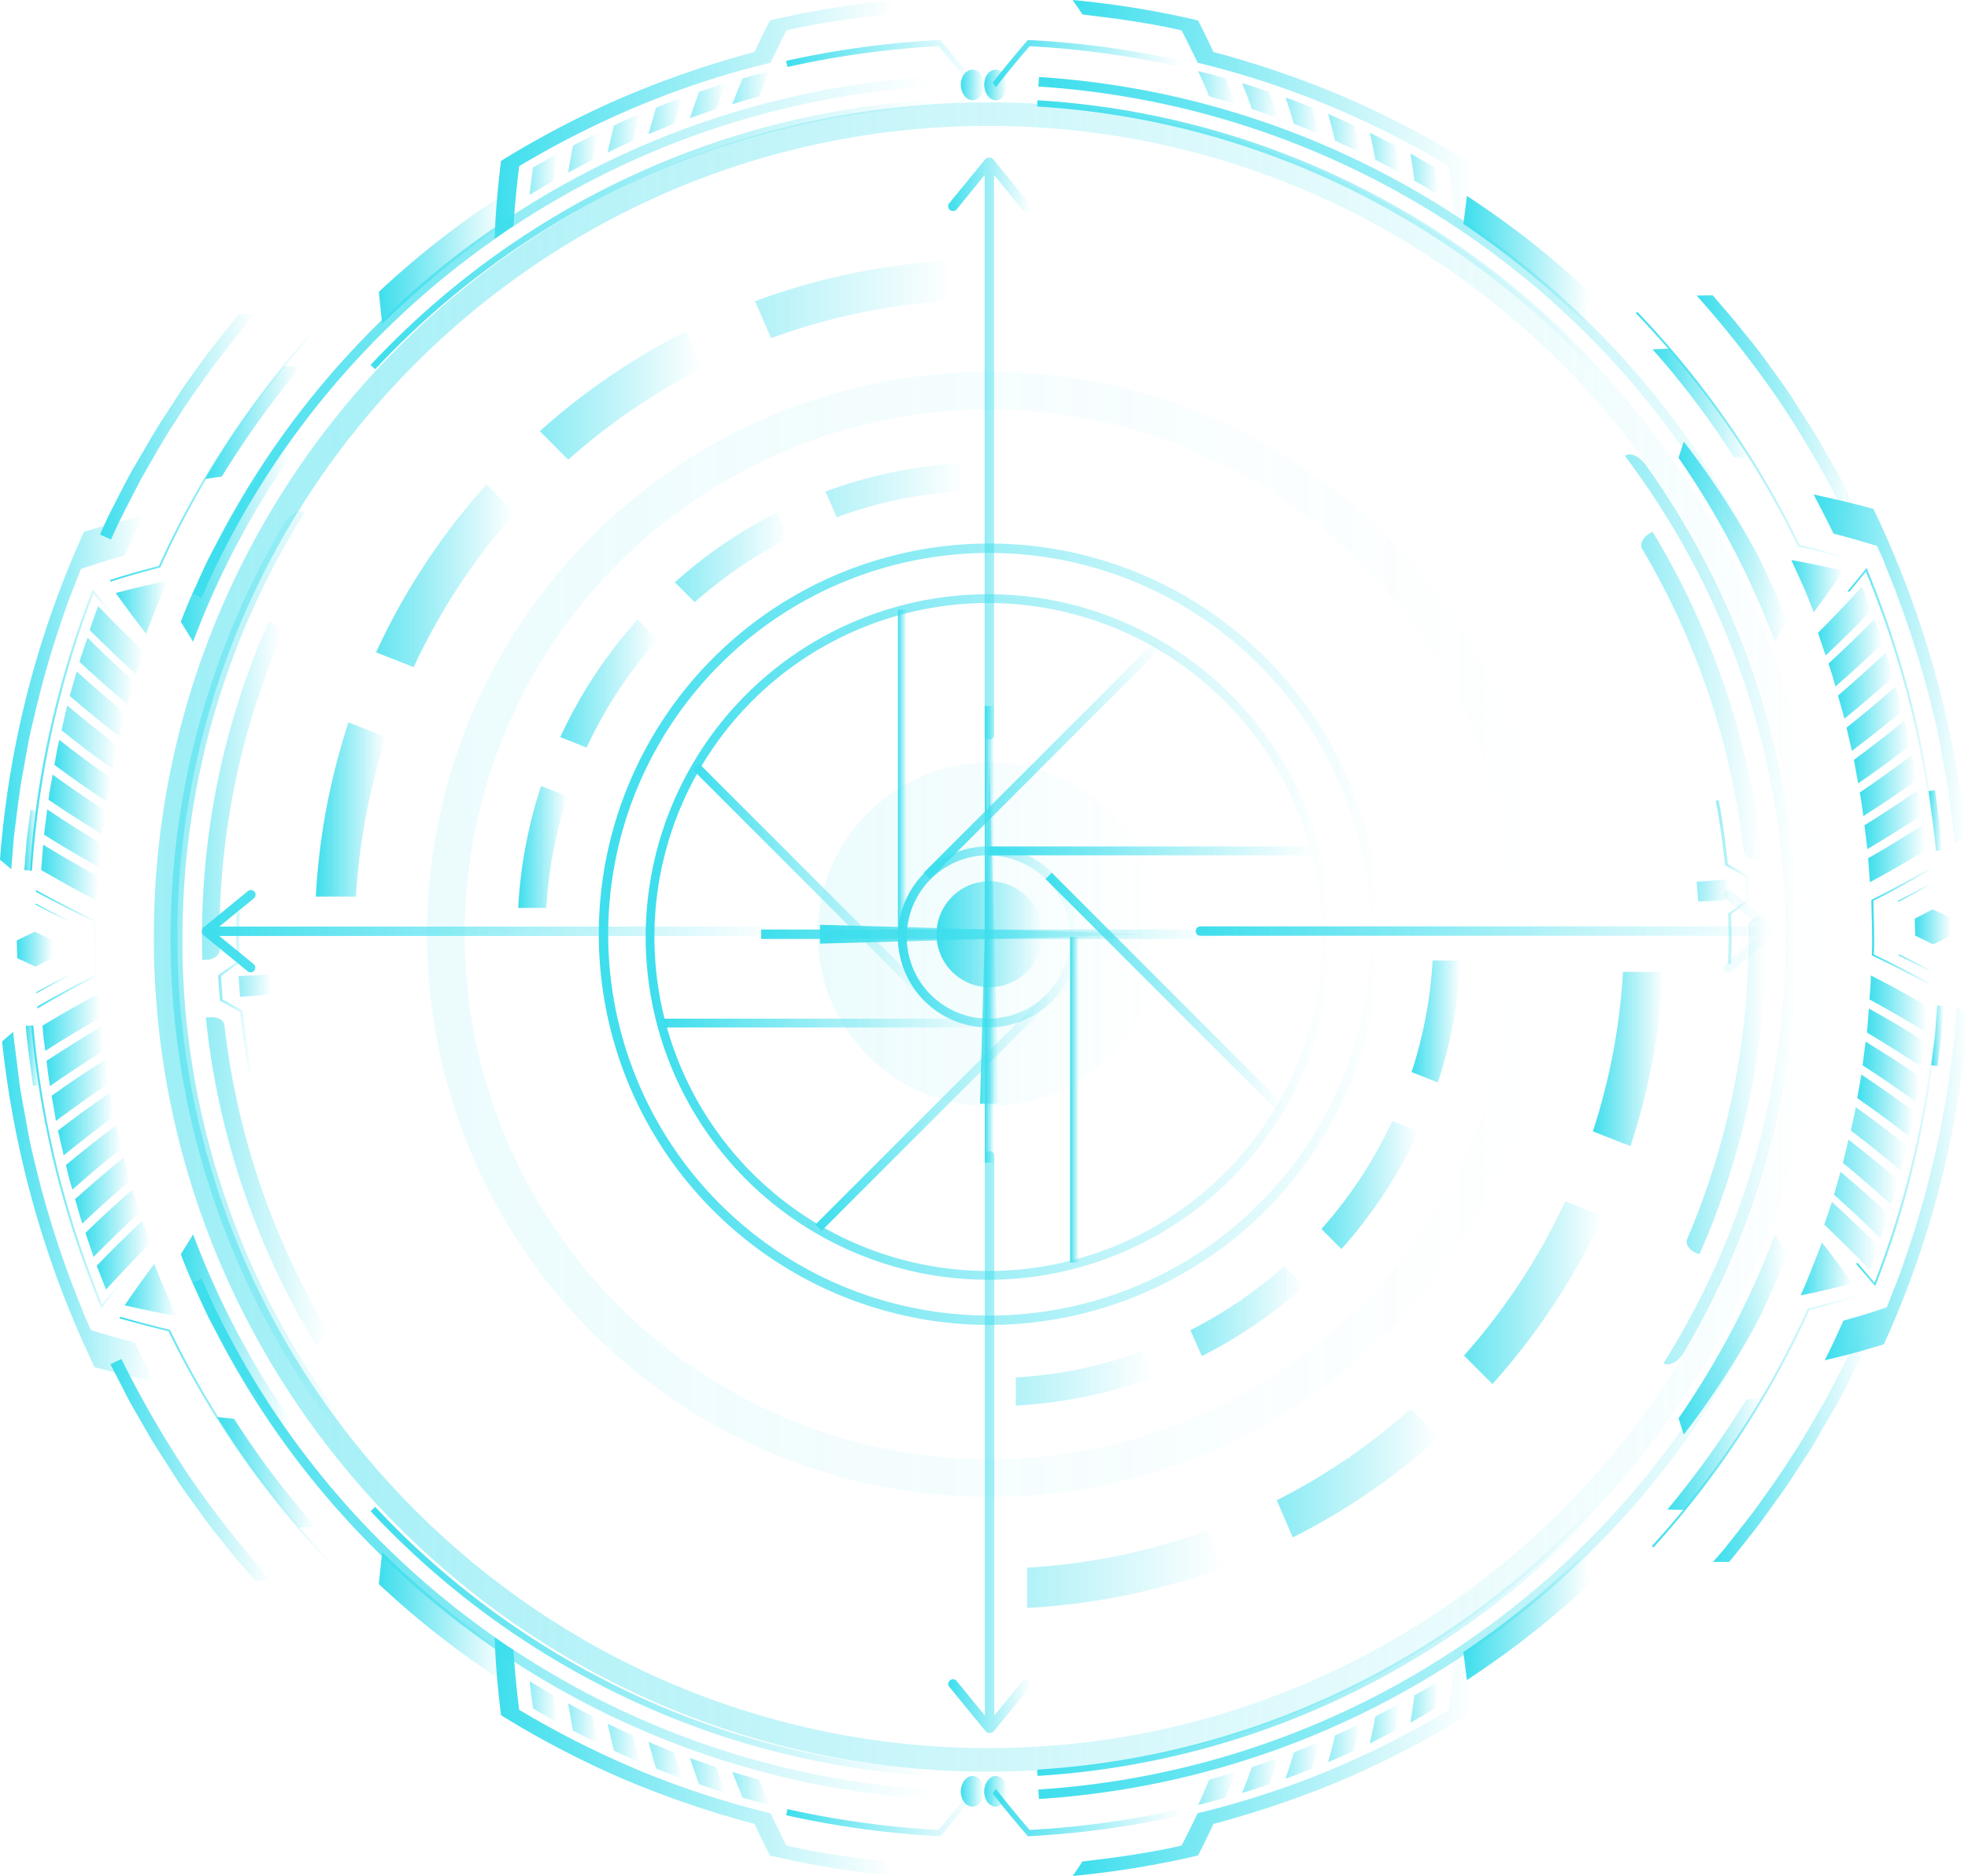 <svg xmlns="http://www.w3.org/2000/svg" xmlns:xlink="http://www.w3.org/1999/xlink" viewBox="0 0 492.3 469.29"><defs><style>.cls-1{mask:url(#mask);filter:url(#luminosity-noclip-8);}.cls-10,.cls-2,.cls-4,.cls-6,.cls-8{mix-blend-mode:multiply;}.cls-2{fill:url(#Безымянный_градиент_2);}.cls-11,.cls-3{mask:url(#mask-2);}.cls-4{fill:url(#linear-gradient);}.cls-12,.cls-5{mask:url(#mask-3);}.cls-6{fill:url(#linear-gradient-2);}.cls-7{mask:url(#mask-4);filter:url(#luminosity-noclip-9);}.cls-8{fill:url(#linear-gradient-3);}.cls-9{mask:url(#mask-5);filter:url(#luminosity-noclip-10);}.cls-10{fill:url(#linear-gradient-4);}.cls-11{filter:url(#luminosity-noclip-11);}.cls-12{filter:url(#luminosity-noclip-12);}.cls-13{opacity:0.5;}.cls-14{fill:url(#Blue_Sky);}.cls-15{mask:url(#mask-8);}.cls-16{fill:url(#Blue_Sky-2);}.cls-17{fill:url(#Blue_Sky-3);}.cls-18{fill:url(#Blue_Sky-4);}.cls-19{fill:url(#Blue_Sky-5);}.cls-20{fill:url(#Blue_Sky-6);}.cls-21{fill:url(#Blue_Sky-7);}.cls-22{fill:url(#Blue_Sky-8);}.cls-23{fill:url(#Blue_Sky-9);}.cls-24{fill:url(#Blue_Sky-10);}.cls-25{fill:url(#Blue_Sky-11);}.cls-26{fill:url(#Blue_Sky-12);}.cls-27{fill:url(#Blue_Sky-13);}.cls-28{fill:url(#Blue_Sky-14);}.cls-100,.cls-108,.cls-109,.cls-110,.cls-111,.cls-112,.cls-113,.cls-29,.cls-30,.cls-31,.cls-32,.cls-33,.cls-34,.cls-42,.cls-43,.cls-44,.cls-45,.cls-46,.cls-47,.cls-87,.cls-95,.cls-96,.cls-97,.cls-98,.cls-99{opacity:0.55;}.cls-29{fill:url(#Blue_Sky-15);}.cls-30{fill:url(#Blue_Sky-16);}.cls-31{fill:url(#Blue_Sky-17);}.cls-32{fill:url(#Blue_Sky-18);}.cls-33{fill:url(#Blue_Sky-19);}.cls-34{fill:url(#Blue_Sky-20);}.cls-35{fill:url(#Blue_Sky-21);}.cls-36{fill:url(#Blue_Sky-22);}.cls-37{fill:url(#Blue_Sky-23);}.cls-38{fill:url(#Blue_Sky-24);}.cls-39{fill:url(#Blue_Sky-25);}.cls-40{fill:url(#Blue_Sky-26);}.cls-41{fill:url(#Blue_Sky-27);}.cls-42{fill:url(#Blue_Sky-28);}.cls-43{fill:url(#Blue_Sky-29);}.cls-44{fill:url(#Blue_Sky-30);}.cls-45{fill:url(#Blue_Sky-31);}.cls-46{fill:url(#Blue_Sky-32);}.cls-47{fill:url(#Blue_Sky-33);}.cls-48{fill:url(#Blue_Sky-34);}.cls-49{fill:url(#Blue_Sky-35);}.cls-50{fill:url(#Blue_Sky-36);}.cls-51{fill:url(#Blue_Sky-37);}.cls-52{fill:url(#Blue_Sky-38);}.cls-53{fill:url(#Blue_Sky-39);}.cls-54{fill:url(#Blue_Sky-40);}.cls-55{fill:url(#Blue_Sky-41);}.cls-56{fill:url(#Blue_Sky-42);}.cls-57{fill:url(#Blue_Sky-43);}.cls-58{fill:url(#Blue_Sky-44);}.cls-59{fill:url(#Blue_Sky-45);}.cls-60{fill:url(#Blue_Sky-46);}.cls-127,.cls-128,.cls-129,.cls-130,.cls-61,.cls-62,.cls-63,.cls-64{opacity:0.68;}.cls-61{fill:url(#Blue_Sky-47);}.cls-62{fill:url(#Blue_Sky-48);}.cls-63{fill:url(#Blue_Sky-49);}.cls-64{fill:url(#Blue_Sky-50);}.cls-65{fill:url(#Blue_Sky-51);}.cls-66{fill:url(#Blue_Sky-52);}.cls-67{fill:url(#Blue_Sky-53);}.cls-68{fill:url(#Blue_Sky-54);}.cls-69{fill:url(#Blue_Sky-55);}.cls-70{fill:url(#Blue_Sky-56);}.cls-71{fill:url(#Blue_Sky-57);}.cls-72{fill:url(#Blue_Sky-58);}.cls-73{fill:url(#Blue_Sky-59);}.cls-74{fill:url(#Blue_Sky-60);}.cls-75{fill:url(#Blue_Sky-61);}.cls-76{fill:url(#Blue_Sky-62);}.cls-77{fill:url(#Blue_Sky-63);}.cls-78{fill:url(#Blue_Sky-64);}.cls-79{fill:url(#Blue_Sky-65);}.cls-80{fill:url(#Blue_Sky-66);}.cls-81{fill:url(#Blue_Sky-67);}.cls-82{fill:url(#Blue_Sky-68);}.cls-83{fill:url(#Blue_Sky-69);}.cls-84{fill:url(#Blue_Sky-70);}.cls-85{fill:url(#Blue_Sky-71);}.cls-86{fill:url(#Blue_Sky-72);}.cls-88{fill:url(#Blue_Sky-73);}.cls-89{fill:url(#Blue_Sky-74);}.cls-90{fill:url(#Blue_Sky-75);}.cls-91{fill:url(#Blue_Sky-76);}.cls-92{fill:url(#Blue_Sky-77);}.cls-93{fill:url(#Blue_Sky-78);}.cls-94{fill:url(#Blue_Sky-79);}.cls-95{fill:url(#Blue_Sky-80);}.cls-96{fill:url(#Blue_Sky-81);}.cls-97{fill:url(#Blue_Sky-82);}.cls-98{fill:url(#Blue_Sky-83);}.cls-99{fill:url(#Blue_Sky-84);}.cls-100{fill:url(#Blue_Sky-85);}.cls-101{fill:url(#Blue_Sky-86);}.cls-102{fill:url(#Blue_Sky-87);}.cls-103{fill:url(#Blue_Sky-88);}.cls-104{fill:url(#Blue_Sky-89);}.cls-105{fill:url(#Blue_Sky-90);}.cls-106{fill:url(#Blue_Sky-91);}.cls-107{fill:url(#Blue_Sky-92);}.cls-108{fill:url(#Blue_Sky-93);}.cls-109{fill:url(#Blue_Sky-94);}.cls-110{fill:url(#Blue_Sky-95);}.cls-111{fill:url(#Blue_Sky-96);}.cls-112{fill:url(#Blue_Sky-97);}.cls-113{fill:url(#Blue_Sky-98);}.cls-114{fill:url(#Blue_Sky-99);}.cls-115{fill:url(#Blue_Sky-100);}.cls-116{fill:url(#Blue_Sky-101);}.cls-117{fill:url(#Blue_Sky-102);}.cls-118{fill:url(#Blue_Sky-103);}.cls-119{fill:url(#Blue_Sky-104);}.cls-120{fill:url(#Blue_Sky-105);}.cls-121{fill:url(#Blue_Sky-106);}.cls-122{fill:url(#Blue_Sky-107);}.cls-123{fill:url(#Blue_Sky-108);}.cls-124{fill:url(#Blue_Sky-109);}.cls-125{fill:url(#Blue_Sky-110);}.cls-126{fill:url(#Blue_Sky-111);}.cls-127{fill:url(#Blue_Sky-112);}.cls-128{fill:url(#Blue_Sky-113);}.cls-129{fill:url(#Blue_Sky-114);}.cls-130{fill:url(#Blue_Sky-115);}.cls-131{fill:url(#Blue_Sky-116);}.cls-132{fill:url(#Blue_Sky-117);}.cls-133{fill:url(#Blue_Sky-118);}.cls-134{fill:url(#Blue_Sky-119);}.cls-135{fill:url(#Blue_Sky-120);}.cls-136{fill:url(#Blue_Sky-121);}.cls-137{fill:url(#Blue_Sky-122);}.cls-138{fill:url(#Blue_Sky-123);}.cls-139{fill:url(#Blue_Sky-124);}.cls-140{fill:url(#Blue_Sky-125);}.cls-141{fill:url(#Blue_Sky-126);}.cls-142{fill:url(#Blue_Sky-127);}.cls-143{fill:url(#Blue_Sky-128);}.cls-144{fill:url(#Blue_Sky-129);}.cls-145{fill:url(#Blue_Sky-130);}.cls-146{fill:url(#Blue_Sky-131);}.cls-147{fill:url(#Blue_Sky-132);}.cls-148{fill:url(#Blue_Sky-133);}.cls-149{fill:url(#Blue_Sky-134);}.cls-150{fill:url(#Blue_Sky-135);}.cls-151{fill:url(#Blue_Sky-136);}.cls-152{fill:url(#Blue_Sky-137);}.cls-153{fill:url(#Blue_Sky-138);}.cls-154{fill:url(#Blue_Sky-139);}.cls-155{fill:url(#Blue_Sky-140);}.cls-156{fill:url(#Blue_Sky-141);}.cls-157{fill:url(#Blue_Sky-142);}.cls-158{fill:url(#Blue_Sky-143);}.cls-159{fill:url(#Blue_Sky-144);}.cls-160{fill:url(#Blue_Sky-145);}.cls-161{fill:url(#Blue_Sky-146);}.cls-162{fill:url(#Blue_Sky-147);}.cls-163{fill:url(#Blue_Sky-148);}.cls-164{fill:url(#Blue_Sky-149);}.cls-165{fill:url(#Blue_Sky-150);}.cls-166{fill:url(#Blue_Sky-151);}.cls-167{fill:url(#Blue_Sky-153);}.cls-168,.cls-173,.cls-176,.cls-181{opacity:0.8;}.cls-168{fill:url(#Blue_Sky-155);}.cls-169,.cls-175,.cls-177,.cls-183{opacity:0.6;}.cls-169{fill:url(#Blue_Sky-156);}.cls-170{fill:url(#Blue_Sky-157);}.cls-171,.cls-174,.cls-179,.cls-182,.cls-190{opacity:0.4;}.cls-171{fill:url(#Blue_Sky-158);}.cls-172{fill:url(#Blue_Sky-159);}.cls-173{fill:url(#Blue_Sky-160);}.cls-174{fill:url(#Blue_Sky-161);}.cls-175{fill:url(#Blue_Sky-162);}.cls-176{fill:url(#Blue_Sky-163);}.cls-177{fill:url(#Blue_Sky-164);}.cls-178{fill:url(#Blue_Sky-165);}.cls-179{fill:url(#Blue_Sky-166);}.cls-180{fill:url(#Blue_Sky-167);}.cls-181{fill:url(#Blue_Sky-168);}.cls-182{fill:url(#Blue_Sky-169);}.cls-183{fill:url(#Blue_Sky-170);}.cls-184,.cls-185{opacity:0.1;}.cls-184{fill:url(#Blue_Sky-171);}.cls-185{fill:url(#Blue_Sky-172);}.cls-186{mask:url(#mask-9);}.cls-187{fill:url(#Blue_Sky-174);}.cls-188{mask:url(#mask-10);}.cls-189{fill:url(#Blue_Sky-175);}.cls-191{mask:url(#mask-11);}.cls-192{fill:url(#Blue_Sky-176);}.cls-193{mask:url(#mask-12);}.cls-194{fill:url(#Blue_Sky-177);}.cls-195{filter:url(#luminosity-noclip-5);}.cls-196{filter:url(#luminosity-noclip-4);}.cls-197{filter:url(#luminosity-noclip-3);}.cls-198{filter:url(#luminosity-noclip-2);}.cls-199{filter:url(#luminosity-noclip);}</style><filter id="luminosity-noclip" x="20.61" y="-8426.82" width="453.29" height="32766" filterUnits="userSpaceOnUse" color-interpolation-filters="sRGB"><feFlood flood-color="#fff" result="bg"/><feBlend in="SourceGraphic" in2="bg"/></filter><mask id="mask" x="20.61" y="-8426.82" width="453.29" height="32766" maskUnits="userSpaceOnUse"><g class="cls-199"/></mask><radialGradient id="Безымянный_градиент_2" cx="230.05" cy="332.42" r="256.85" gradientTransform="translate(44.26 -58.95) scale(0.88)" gradientUnits="userSpaceOnUse"><stop offset="0.59" stop-color="#fff"/><stop offset="0.81" stop-color="gray"/><stop offset="0.9" stop-color="#4d4d4d"/><stop offset="1"/></radialGradient><filter id="luminosity-noclip-2" x="268.59" y="-8426.82" width="95.38" height="32766" filterUnits="userSpaceOnUse" color-interpolation-filters="sRGB"><feFlood flood-color="#fff" result="bg"/><feBlend in="SourceGraphic" in2="bg"/></filter><mask id="mask-2" x="268.59" y="-8426.82" width="95.38" height="32766" maskUnits="userSpaceOnUse"><g class="cls-198"/></mask><linearGradient id="linear-gradient" x1="332.12" y1="149.09" x2="269.18" y2="212.03" gradientUnits="userSpaceOnUse"><stop offset="0" stop-color="#fff"/><stop offset="0.03" stop-color="#ededed"/><stop offset="0.14" stop-color="#b6b6b6"/><stop offset="0.26" stop-color="#868686"/><stop offset="0.37" stop-color="#5d5d5d"/><stop offset="0.49" stop-color="#3b3b3b"/><stop offset="0.61" stop-color="#212121"/><stop offset="0.73" stop-color="#0f0f0f"/><stop offset="0.86" stop-color="#040404"/><stop offset="1"/></linearGradient><filter id="luminosity-noclip-3" x="131.07" y="-8426.82" width="95.38" height="32766" filterUnits="userSpaceOnUse" color-interpolation-filters="sRGB"><feFlood flood-color="#fff" result="bg"/><feBlend in="SourceGraphic" in2="bg"/></filter><mask id="mask-3" x="131.07" y="-8426.82" width="95.38" height="32766" maskUnits="userSpaceOnUse"><g class="cls-197"/></mask><linearGradient id="linear-gradient-2" x1="-854.99" y1="-843.08" x2="-917.93" y2="-780.14" gradientTransform="translate(-692.07 -524.79) rotate(180)" xlink:href="#linear-gradient"/><filter id="luminosity-noclip-4" x="262.13" y="-8426.82" width="66.15" height="32766" filterUnits="userSpaceOnUse" color-interpolation-filters="sRGB"><feFlood flood-color="#fff" result="bg"/><feBlend in="SourceGraphic" in2="bg"/></filter><mask id="mask-4" x="262.13" y="-8426.82" width="66.15" height="32766" maskUnits="userSpaceOnUse"><g class="cls-196"/></mask><linearGradient id="linear-gradient-3" x1="306.19" y1="175.02" x2="262.54" y2="218.66" xlink:href="#linear-gradient"/><filter id="luminosity-noclip-5" x="166.76" y="-8426.82" width="66.15" height="32766" filterUnits="userSpaceOnUse" color-interpolation-filters="sRGB"><feFlood flood-color="#fff" result="bg"/><feBlend in="SourceGraphic" in2="bg"/></filter><mask id="mask-5" x="166.76" y="-8426.82" width="66.15" height="32766" maskUnits="userSpaceOnUse"><g class="cls-195"/></mask><linearGradient id="linear-gradient-4" x1="-880.92" y1="-817.15" x2="-924.57" y2="-773.5" gradientTransform="translate(-692.07 -524.79) rotate(180)" xlink:href="#linear-gradient"/><linearGradient id="Blue_Sky" x1="38.48" y1="234.38" x2="456.03" y2="234.38" gradientUnits="userSpaceOnUse"><stop offset="0" stop-color="#3ddeed"/><stop offset="1" stop-color="#3ddeed" stop-opacity="0"/></linearGradient><filter id="luminosity-noclip-8" x="20.61" y="7.74" width="453.29" height="453.29" filterUnits="userSpaceOnUse" color-interpolation-filters="sRGB"><feFlood flood-color="#fff" result="bg"/><feBlend in="SourceGraphic" in2="bg"/></filter><mask id="mask-8" x="20.61" y="7.74" width="453.29" height="453.29" maskUnits="userSpaceOnUse"><g class="cls-1"><path class="cls-2" d="M473.9,234.38A226.64,226.64,0,0,0,247.26,7.74v52A174.67,174.67,0,0,1,421.93,234.38ZM247.26,409.05A174.67,174.67,0,0,1,72.58,234.38h-52A226.64,226.64,0,0,0,247.26,461Z"/></g></mask><linearGradient id="Blue_Sky-2" x1="20.61" y1="234.38" x2="473.9" y2="234.38" xlink:href="#Blue_Sky"/><linearGradient id="Blue_Sky-3" x1="161.51" y1="234.38" x2="333" y2="234.38" xlink:href="#Blue_Sky"/><linearGradient id="Blue_Sky-4" x1="224.62" y1="234.38" x2="269.89" y2="234.38" xlink:href="#Blue_Sky"/><linearGradient id="Blue_Sky-5" x1="267.69" y1="275.08" x2="269.89" y2="275.08" xlink:href="#Blue_Sky"/><linearGradient id="Blue_Sky-6" x1="224.62" y1="193.44" x2="226.82" y2="193.44" xlink:href="#Blue_Sky"/><linearGradient id="Blue_Sky-7" x1="247.26" y1="212.84" x2="329.13" y2="212.84" xlink:href="#Blue_Sky"/><linearGradient id="Blue_Sky-8" x1="165.38" y1="255.91" x2="247.26" y2="255.91" xlink:href="#Blue_Sky"/><linearGradient id="Blue_Sky-9" x1="203.98" y1="278.32" x2="263.1" y2="278.32" gradientTransform="translate(265.2 -83.62) rotate(45)" xlink:href="#Blue_Sky"/><linearGradient id="Blue_Sky-10" x1="231.08" y1="190.14" x2="290.53" y2="190.14" gradientTransform="translate(210.84 -128.73) rotate(45)" xlink:href="#Blue_Sky"/><linearGradient id="Blue_Sky-11" x1="261.54" y1="248.03" x2="320.99" y2="248.03" gradientTransform="translate(260.69 -133.31) rotate(45)" xlink:href="#Blue_Sky"/><linearGradient id="Blue_Sky-12" x1="173.19" y1="220.59" x2="232.64" y2="220.59" gradientTransform="translate(215.42 -78.87) rotate(45)" xlink:href="#Blue_Sky"/><linearGradient id="Blue_Sky-13" x1="259.75" y1="384.92" x2="444.1" y2="384.92" xlink:href="#Blue_Sky"/><linearGradient id="Blue_Sky-14" x1="268.32" y1="439.42" x2="368.55" y2="439.42" xlink:href="#Blue_Sky"/><linearGradient id="Blue_Sky-15" x1="352.82" y1="425.72" x2="359.83" y2="425.72" xlink:href="#Blue_Sky"/><linearGradient id="Blue_Sky-16" x1="342.65" y1="431.11" x2="350.2" y2="431.11" xlink:href="#Blue_Sky"/><linearGradient id="Blue_Sky-17" x1="332.22" y1="435.98" x2="340.28" y2="435.98" xlink:href="#Blue_Sky"/><linearGradient id="Blue_Sky-18" x1="321.57" y1="440.32" x2="330.11" y2="440.32" xlink:href="#Blue_Sky"/><linearGradient id="Blue_Sky-19" x1="310.72" y1="444.11" x2="319.72" y2="444.11" xlink:href="#Blue_Sky"/><linearGradient id="Blue_Sky-20" x1="299.7" y1="447.36" x2="309.13" y2="447.36" xlink:href="#Blue_Sky"/><linearGradient id="Blue_Sky-21" x1="419.89" y1="333.79" x2="447.07" y2="333.79" xlink:href="#Blue_Sky"/><linearGradient id="Blue_Sky-22" x1="248.31" y1="453.4" x2="295.7" y2="453.4" xlink:href="#Blue_Sky"/><linearGradient id="Blue_Sky-23" x1="259.43" y1="410.57" x2="399.6" y2="410.57" xlink:href="#Blue_Sky"/><linearGradient id="Blue_Sky-24" x1="366.06" y1="404.26" x2="397.53" y2="404.26" xlink:href="#Blue_Sky"/><linearGradient id="Blue_Sky-25" x1="246.15" y1="448.04" x2="251.95" y2="448.04" xlink:href="#Blue_Sky"/><linearGradient id="Blue_Sky-26" x1="259.75" y1="84.37" x2="444.1" y2="84.37" xlink:href="#Blue_Sky"/><linearGradient id="Blue_Sky-27" x1="268.32" y1="29.86" x2="368.55" y2="29.86" xlink:href="#Blue_Sky"/><linearGradient id="Blue_Sky-28" x1="352.82" y1="43.57" x2="359.83" y2="43.57" xlink:href="#Blue_Sky"/><linearGradient id="Blue_Sky-29" x1="342.65" y1="38.17" x2="350.2" y2="38.17" xlink:href="#Blue_Sky"/><linearGradient id="Blue_Sky-30" x1="332.22" y1="33.31" x2="340.28" y2="33.31" xlink:href="#Blue_Sky"/><linearGradient id="Blue_Sky-31" x1="321.57" y1="28.97" x2="330.11" y2="28.97" xlink:href="#Blue_Sky"/><linearGradient id="Blue_Sky-32" x1="310.72" y1="25.17" x2="319.72" y2="25.17" xlink:href="#Blue_Sky"/><linearGradient id="Blue_Sky-33" x1="299.7" y1="21.93" x2="309.13" y2="21.93" xlink:href="#Blue_Sky"/><linearGradient id="Blue_Sky-34" x1="419.89" y1="135.5" x2="447.07" y2="135.5" xlink:href="#Blue_Sky"/><linearGradient id="Blue_Sky-35" x1="248.31" y1="15.89" x2="295.7" y2="15.89" xlink:href="#Blue_Sky"/><linearGradient id="Blue_Sky-36" x1="259.43" y1="58.72" x2="399.6" y2="58.72" xlink:href="#Blue_Sky"/><linearGradient id="Blue_Sky-37" x1="366.06" y1="65.02" x2="397.53" y2="65.02" xlink:href="#Blue_Sky"/><linearGradient id="Blue_Sky-38" x1="246.15" y1="21.25" x2="251.95" y2="21.25" xlink:href="#Blue_Sky"/><linearGradient id="Blue_Sky-39" x1="468.11" y1="231.87" x2="483.33" y2="231.87" xlink:href="#Blue_Sky"/><linearGradient id="Blue_Sky-40" x1="474.74" y1="223.19" x2="483.21" y2="223.19" xlink:href="#Blue_Sky"/><linearGradient id="Blue_Sky-41" x1="474.87" y1="241.01" x2="483.41" y2="241.01" xlink:href="#Blue_Sky"/><linearGradient id="Blue_Sky-42" x1="479.01" y1="231.87" x2="488.1" y2="231.87" xlink:href="#Blue_Sky"/><linearGradient id="Blue_Sky-43" x1="467.66" y1="251.03" x2="482.05" y2="251.03" xlink:href="#Blue_Sky"/><linearGradient id="Blue_Sky-44" x1="466.98" y1="259.55" x2="481.29" y2="259.55" xlink:href="#Blue_Sky"/><linearGradient id="Blue_Sky-45" x1="465.94" y1="268.04" x2="480.18" y2="268.04" xlink:href="#Blue_Sky"/><linearGradient id="Blue_Sky-46" x1="464.58" y1="276.5" x2="478.7" y2="276.5" xlink:href="#Blue_Sky"/><linearGradient id="Blue_Sky-47" x1="462.95" y1="284.89" x2="476.93" y2="284.89" xlink:href="#Blue_Sky"/><linearGradient id="Blue_Sky-48" x1="461.04" y1="293.2" x2="474.86" y2="293.2" xlink:href="#Blue_Sky"/><linearGradient id="Blue_Sky-49" x1="458.78" y1="301.44" x2="472.45" y2="301.44" xlink:href="#Blue_Sky"/><linearGradient id="Blue_Sky-50" x1="456.35" y1="309.17" x2="469.83" y2="309.17" xlink:href="#Blue_Sky"/><linearGradient id="Blue_Sky-51" x1="467.31" y1="213.51" x2="481.68" y2="213.51" xlink:href="#Blue_Sky"/><linearGradient id="Blue_Sky-52" x1="466.4" y1="205" x2="480.68" y2="205" xlink:href="#Blue_Sky"/><linearGradient id="Blue_Sky-53" x1="465.22" y1="196.53" x2="479.39" y2="196.53" xlink:href="#Blue_Sky"/><linearGradient id="Blue_Sky-54" x1="463.76" y1="188.12" x2="477.8" y2="188.12" xlink:href="#Blue_Sky"/><linearGradient id="Blue_Sky-55" x1="461.91" y1="179.76" x2="475.82" y2="179.76" xlink:href="#Blue_Sky"/><linearGradient id="Blue_Sky-56" x1="459.78" y1="171.47" x2="473.52" y2="171.47" xlink:href="#Blue_Sky"/><linearGradient id="Blue_Sky-57" x1="457.38" y1="163.29" x2="470.93" y2="163.29" xlink:href="#Blue_Sky"/><linearGradient id="Blue_Sky-58" x1="454.77" y1="155.35" x2="468.12" y2="155.35" xlink:href="#Blue_Sky"/><linearGradient id="Blue_Sky-59" x1="464.29" y1="286.64" x2="484.88" y2="286.64" xlink:href="#Blue_Sky"/><linearGradient id="Blue_Sky-60" x1="483.1" y1="259.09" x2="486.22" y2="259.09" xlink:href="#Blue_Sky"/><linearGradient id="Blue_Sky-61" x1="462.2" y1="177.45" x2="484.5" y2="177.45" xlink:href="#Blue_Sky"/><linearGradient id="Blue_Sky-62" x1="482.45" y1="205.23" x2="485.84" y2="205.23" xlink:href="#Blue_Sky"/><linearGradient id="Blue_Sky-63" x1="453.69" y1="167.44" x2="491.78" y2="167.44" xlink:href="#Blue_Sky"/><linearGradient id="Blue_Sky-64" x1="424.45" y1="101.63" x2="464.68" y2="101.63" xlink:href="#Blue_Sky"/><linearGradient id="Blue_Sky-65" x1="409.21" y1="108.96" x2="462.43" y2="108.96" xlink:href="#Blue_Sky"/><linearGradient id="Blue_Sky-66" x1="413.36" y1="101.01" x2="437.97" y2="101.01" xlink:href="#Blue_Sky"/><linearGradient id="Blue_Sky-67" x1="448.09" y1="146.62" x2="461.11" y2="146.62" xlink:href="#Blue_Sky"/><linearGradient id="Blue_Sky-68" x1="456.44" y1="296.04" x2="492.3" y2="296.04" xlink:href="#Blue_Sky"/><linearGradient id="Blue_Sky-69" x1="428.48" y1="362.5" x2="467.31" y2="362.5" xlink:href="#Blue_Sky"/><linearGradient id="Blue_Sky-70" x1="413.21" y1="355.44" x2="464.82" y2="355.44" xlink:href="#Blue_Sky"/><linearGradient id="Blue_Sky-71" x1="417.11" y1="363.58" x2="440.99" y2="363.58" xlink:href="#Blue_Sky"/><linearGradient id="Blue_Sky-72" x1="450.45" y1="317.38" x2="463.36" y2="317.38" xlink:href="#Blue_Sky"/><linearGradient id="Blue_Sky-73" x1="406.42" y1="227.51" x2="449.62" y2="227.51" xlink:href="#Blue_Sky"/><linearGradient id="Blue_Sky-74" x1="421.91" y1="271.48" x2="441.75" y2="271.48" xlink:href="#Blue_Sky"/><linearGradient id="Blue_Sky-75" x1="410.59" y1="173.94" x2="440.82" y2="173.94" xlink:href="#Blue_Sky"/><linearGradient id="Blue_Sky-76" x1="429.21" y1="220.67" x2="437.75" y2="220.67" xlink:href="#Blue_Sky"/><linearGradient id="Blue_Sky-77" x1="424.42" y1="222.73" x2="432.64" y2="222.73" xlink:href="#Blue_Sky"/><linearGradient id="Blue_Sky-78" x1="48.2" y1="84.37" x2="232.56" y2="84.37" xlink:href="#Blue_Sky"/><linearGradient id="Blue_Sky-79" x1="123.75" y1="29.86" x2="223.99" y2="29.86" xlink:href="#Blue_Sky"/><linearGradient id="Blue_Sky-80" x1="132.47" y1="43.57" x2="139.49" y2="43.57" xlink:href="#Blue_Sky"/><linearGradient id="Blue_Sky-81" x1="142.11" y1="38.17" x2="149.66" y2="38.17" xlink:href="#Blue_Sky"/><linearGradient id="Blue_Sky-82" x1="152.03" y1="33.31" x2="160.08" y2="33.31" xlink:href="#Blue_Sky"/><linearGradient id="Blue_Sky-83" x1="162.2" y1="28.97" x2="170.74" y2="28.97" xlink:href="#Blue_Sky"/><linearGradient id="Blue_Sky-84" x1="172.59" y1="25.17" x2="181.59" y2="25.17" xlink:href="#Blue_Sky"/><linearGradient id="Blue_Sky-85" x1="183.17" y1="21.93" x2="192.61" y2="21.93" xlink:href="#Blue_Sky"/><linearGradient id="Blue_Sky-86" x1="45.23" y1="135.5" x2="72.41" y2="135.5" xlink:href="#Blue_Sky"/><linearGradient id="Blue_Sky-87" x1="196.6" y1="15.89" x2="243.99" y2="15.89" xlink:href="#Blue_Sky"/><linearGradient id="Blue_Sky-88" x1="92.71" y1="58.72" x2="232.87" y2="58.72" xlink:href="#Blue_Sky"/><linearGradient id="Blue_Sky-89" x1="94.77" y1="65.02" x2="126.25" y2="65.02" xlink:href="#Blue_Sky"/><linearGradient id="Blue_Sky-90" x1="240.35" y1="21.25" x2="246.15" y2="21.25" xlink:href="#Blue_Sky"/><linearGradient id="Blue_Sky-91" x1="48.2" y1="384.92" x2="232.56" y2="384.92" xlink:href="#Blue_Sky"/><linearGradient id="Blue_Sky-92" x1="123.75" y1="439.42" x2="223.99" y2="439.42" xlink:href="#Blue_Sky"/><linearGradient id="Blue_Sky-93" x1="132.47" y1="425.72" x2="139.49" y2="425.72" xlink:href="#Blue_Sky"/><linearGradient id="Blue_Sky-94" x1="142.11" y1="431.11" x2="149.66" y2="431.11" xlink:href="#Blue_Sky"/><linearGradient id="Blue_Sky-95" x1="152.03" y1="435.98" x2="160.08" y2="435.98" xlink:href="#Blue_Sky"/><linearGradient id="Blue_Sky-96" x1="162.2" y1="440.32" x2="170.74" y2="440.32" xlink:href="#Blue_Sky"/><linearGradient id="Blue_Sky-97" x1="172.59" y1="444.11" x2="181.59" y2="444.11" xlink:href="#Blue_Sky"/><linearGradient id="Blue_Sky-98" x1="183.17" y1="447.36" x2="192.61" y2="447.36" xlink:href="#Blue_Sky"/><linearGradient id="Blue_Sky-99" x1="45.23" y1="333.79" x2="72.41" y2="333.79" xlink:href="#Blue_Sky"/><linearGradient id="Blue_Sky-100" x1="196.6" y1="453.4" x2="243.99" y2="453.4" xlink:href="#Blue_Sky"/><linearGradient id="Blue_Sky-101" x1="92.71" y1="410.57" x2="232.87" y2="410.57" xlink:href="#Blue_Sky"/><linearGradient id="Blue_Sky-102" x1="94.77" y1="404.26" x2="126.25" y2="404.26" xlink:href="#Blue_Sky"/><linearGradient id="Blue_Sky-103" x1="240.35" y1="448.04" x2="246.15" y2="448.04" xlink:href="#Blue_Sky"/><linearGradient id="Blue_Sky-104" x1="8.98" y1="237.41" x2="24.2" y2="237.41" xlink:href="#Blue_Sky"/><linearGradient id="Blue_Sky-105" x1="9.09" y1="246.09" x2="17.56" y2="246.09" xlink:href="#Blue_Sky"/><linearGradient id="Blue_Sky-106" x1="8.89" y1="228.28" x2="17.43" y2="228.28" xlink:href="#Blue_Sky"/><linearGradient id="Blue_Sky-107" x1="4.2" y1="237.42" x2="13.3" y2="237.42" xlink:href="#Blue_Sky"/><linearGradient id="Blue_Sky-108" x1="10.25" y1="218.26" x2="24.65" y2="218.26" xlink:href="#Blue_Sky"/><linearGradient id="Blue_Sky-109" x1="11.01" y1="209.74" x2="25.32" y2="209.74" xlink:href="#Blue_Sky"/><linearGradient id="Blue_Sky-110" x1="12.12" y1="201.24" x2="26.37" y2="201.24" xlink:href="#Blue_Sky"/><linearGradient id="Blue_Sky-111" x1="13.6" y1="192.79" x2="27.73" y2="192.79" xlink:href="#Blue_Sky"/><linearGradient id="Blue_Sky-112" x1="15.38" y1="184.4" x2="29.36" y2="184.4" xlink:href="#Blue_Sky"/><linearGradient id="Blue_Sky-113" x1="17.44" y1="176.09" x2="31.26" y2="176.09" xlink:href="#Blue_Sky"/><linearGradient id="Blue_Sky-114" x1="19.86" y1="167.85" x2="33.53" y2="167.85" xlink:href="#Blue_Sky"/><linearGradient id="Blue_Sky-115" x1="22.48" y1="160.12" x2="35.96" y2="160.12" xlink:href="#Blue_Sky"/><linearGradient id="Blue_Sky-116" x1="10.63" y1="255.78" x2="25" y2="255.78" xlink:href="#Blue_Sky"/><linearGradient id="Blue_Sky-117" x1="11.63" y1="264.29" x2="25.9" y2="264.29" xlink:href="#Blue_Sky"/><linearGradient id="Blue_Sky-118" x1="12.92" y1="272.76" x2="27.08" y2="272.76" xlink:href="#Blue_Sky"/><linearGradient id="Blue_Sky-119" x1="14.5" y1="281.17" x2="28.54" y2="281.17" xlink:href="#Blue_Sky"/><linearGradient id="Blue_Sky-120" x1="16.49" y1="289.53" x2="30.4" y2="289.53" xlink:href="#Blue_Sky"/><linearGradient id="Blue_Sky-121" x1="18.78" y1="297.81" x2="32.52" y2="297.81" xlink:href="#Blue_Sky"/><linearGradient id="Blue_Sky-122" x1="21.37" y1="306" x2="34.92" y2="306" xlink:href="#Blue_Sky"/><linearGradient id="Blue_Sky-123" x1="24.19" y1="313.93" x2="37.53" y2="313.93" xlink:href="#Blue_Sky"/><linearGradient id="Blue_Sky-124" x1="7.43" y1="182.65" x2="28.02" y2="182.65" xlink:href="#Blue_Sky"/><linearGradient id="Blue_Sky-125" x1="6.09" y1="210.19" x2="9.2" y2="210.19" xlink:href="#Blue_Sky"/><linearGradient id="Blue_Sky-126" x1="7.81" y1="291.84" x2="30.11" y2="291.84" xlink:href="#Blue_Sky"/><linearGradient id="Blue_Sky-127" x1="6.47" y1="264.05" x2="9.86" y2="264.05" xlink:href="#Blue_Sky"/><linearGradient id="Blue_Sky-128" x1="0.52" y1="301.85" x2="38.62" y2="301.85" xlink:href="#Blue_Sky"/><linearGradient id="Blue_Sky-129" x1="27.63" y1="367.66" x2="67.86" y2="367.66" xlink:href="#Blue_Sky"/><linearGradient id="Blue_Sky-130" x1="29.87" y1="360.33" x2="83.1" y2="360.33" xlink:href="#Blue_Sky"/><linearGradient id="Blue_Sky-131" x1="54.33" y1="368.28" x2="78.95" y2="368.28" xlink:href="#Blue_Sky"/><linearGradient id="Blue_Sky-132" x1="31.19" y1="322.66" x2="44.21" y2="322.66" xlink:href="#Blue_Sky"/><linearGradient id="Blue_Sky-133" x1="0" y1="173.25" x2="35.86" y2="173.25" xlink:href="#Blue_Sky"/><linearGradient id="Blue_Sky-134" x1="24.99" y1="106.78" x2="63.82" y2="106.78" xlink:href="#Blue_Sky"/><linearGradient id="Blue_Sky-135" x1="27.49" y1="113.85" x2="79.09" y2="113.85" xlink:href="#Blue_Sky"/><linearGradient id="Blue_Sky-136" x1="51.31" y1="105.7" x2="75.2" y2="105.7" xlink:href="#Blue_Sky"/><linearGradient id="Blue_Sky-137" x1="28.94" y1="151.9" x2="41.86" y2="151.9" xlink:href="#Blue_Sky"/><linearGradient id="Blue_Sky-138" x1="42.69" y1="241.78" x2="85.89" y2="241.78" xlink:href="#Blue_Sky"/><linearGradient id="Blue_Sky-139" x1="50.55" y1="197.81" x2="70.4" y2="197.81" xlink:href="#Blue_Sky"/><linearGradient id="Blue_Sky-140" x1="51.49" y1="295.35" x2="81.72" y2="295.35" xlink:href="#Blue_Sky"/><linearGradient id="Blue_Sky-141" x1="54.56" y1="248.62" x2="63.09" y2="248.62" xlink:href="#Blue_Sky"/><linearGradient id="Blue_Sky-142" x1="59.67" y1="246.56" x2="67.89" y2="246.56" xlink:href="#Blue_Sky"/><linearGradient id="Blue_Sky-143" x1="237.22" y1="360.68" x2="257.82" y2="360.68" xlink:href="#Blue_Sky"/><linearGradient id="Blue_Sky-144" x1="237.22" y1="112.23" x2="257.82" y2="112.23" xlink:href="#Blue_Sky"/><linearGradient id="Blue_Sky-145" x1="50.53" y1="232.93" x2="196.07" y2="232.93" xlink:href="#Blue_Sky"/><linearGradient id="Blue_Sky-146" x1="298.98" y1="232.93" x2="444.52" y2="232.93" xlink:href="#Blue_Sky"/><linearGradient id="Blue_Sky-147" x1="149.79" y1="233.69" x2="345.25" y2="233.69" xlink:href="#Blue_Sky"/><linearGradient id="Blue_Sky-148" x1="234.27" y1="233.69" x2="260.77" y2="233.69" xlink:href="#Blue_Sky"/><linearGradient id="Blue_Sky-149" x1="246.34" y1="233.69" x2="248.7" y2="233.69" xlink:href="#Blue_Sky"/><linearGradient id="Blue_Sky-150" x1="190.41" y1="233.69" x2="304.63" y2="233.69" xlink:href="#Blue_Sky"/><linearGradient id="Blue_Sky-151" x1="245.17" y1="233.69" x2="249.88" y2="233.69" xlink:href="#Blue_Sky"/><linearGradient id="Blue_Sky-153" x1="205.13" y1="233.69" x2="289.91" y2="233.69" xlink:href="#Blue_Sky"/><linearGradient id="Blue_Sky-155" x1="140.17" y1="170.97" x2="164.48" y2="170.97" xlink:href="#Blue_Sky"/><linearGradient id="Blue_Sky-156" x1="168.81" y1="139.4" x2="197.24" y2="139.4" xlink:href="#Blue_Sky"/><linearGradient id="Blue_Sky-157" x1="129.63" y1="211.86" x2="141.93" y2="211.86" xlink:href="#Blue_Sky"/><linearGradient id="Blue_Sky-158" x1="206.49" y1="122.59" x2="240.94" y2="122.59" xlink:href="#Blue_Sky"/><linearGradient id="Blue_Sky-159" x1="353.11" y1="255.52" x2="365.42" y2="255.52" xlink:href="#Blue_Sky"/><linearGradient id="Blue_Sky-160" x1="330.56" y1="296.41" x2="354.87" y2="296.41" xlink:href="#Blue_Sky"/><linearGradient id="Blue_Sky-161" x1="254.11" y1="344.78" x2="288.55" y2="344.78" xlink:href="#Blue_Sky"/><linearGradient id="Blue_Sky-162" x1="297.8" y1="327.97" x2="326.23" y2="327.97" xlink:href="#Blue_Sky"/><linearGradient id="Blue_Sky-163" x1="94.07" y1="144.03" x2="128.81" y2="144.03" xlink:href="#Blue_Sky"/><linearGradient id="Blue_Sky-164" x1="135.01" y1="98.91" x2="175.64" y2="98.91" xlink:href="#Blue_Sky"/><linearGradient id="Blue_Sky-165" x1="78.99" y1="202.49" x2="96.58" y2="202.49" xlink:href="#Blue_Sky"/><linearGradient id="Blue_Sky-166" x1="188.87" y1="74.87" x2="238.11" y2="74.87" xlink:href="#Blue_Sky"/><linearGradient id="Blue_Sky-167" x1="398.46" y1="264.89" x2="416.05" y2="264.89" xlink:href="#Blue_Sky"/><linearGradient id="Blue_Sky-168" x1="366.22" y1="323.35" x2="400.97" y2="323.35" xlink:href="#Blue_Sky"/><linearGradient id="Blue_Sky-169" x1="256.93" y1="392.49" x2="306.17" y2="392.49" xlink:href="#Blue_Sky"/><linearGradient id="Blue_Sky-170" x1="319.39" y1="368.47" x2="360.03" y2="368.47" xlink:href="#Blue_Sky"/><linearGradient id="Blue_Sky-171" x1="204.54" y1="233.69" x2="290.5" y2="233.69" xlink:href="#Blue_Sky"/><linearGradient id="Blue_Sky-172" x1="106.81" y1="233.69" x2="388.23" y2="233.69" xlink:href="#Blue_Sky"/><filter id="luminosity-noclip-9" x="262.13" y="153.74" width="66.15" height="64.51" filterUnits="userSpaceOnUse" color-interpolation-filters="sRGB"><feFlood flood-color="#fff" result="bg"/><feBlend in="SourceGraphic" in2="bg"/></filter><mask id="mask-9" x="262.13" y="153.74" width="66.15" height="64.51" maskUnits="userSpaceOnUse"><g class="cls-7"><path class="cls-8" d="M328.28,218.25a76.5,76.5,0,0,0-66.15-64.51v64.51Z"/></g></mask><linearGradient id="Blue_Sky-174" x1="262.13" y1="186" x2="328.28" y2="186" xlink:href="#Blue_Sky"/><filter id="luminosity-noclip-10" x="166.76" y="249.12" width="66.15" height="64.51" filterUnits="userSpaceOnUse" color-interpolation-filters="sRGB"><feFlood flood-color="#fff" result="bg"/><feBlend in="SourceGraphic" in2="bg"/></filter><mask id="mask-10" x="166.76" y="249.12" width="66.15" height="64.51" maskUnits="userSpaceOnUse"><g class="cls-9"><path class="cls-10" d="M166.76,249.12a76.49,76.49,0,0,0,66.15,64.51V249.12Z"/></g></mask><linearGradient id="Blue_Sky-175" x1="166.76" y1="281.38" x2="232.91" y2="281.38" xlink:href="#Blue_Sky"/><filter id="luminosity-noclip-11" x="268.59" y="118.42" width="95.38" height="93.01" filterUnits="userSpaceOnUse" color-interpolation-filters="sRGB"><feFlood flood-color="#fff" result="bg"/><feBlend in="SourceGraphic" in2="bg"/></filter><mask id="mask-11" x="268.59" y="118.42" width="95.38" height="93.01" maskUnits="userSpaceOnUse"><g class="cls-11"><path class="cls-4" d="M364,211.43a110.3,110.3,0,0,0-95.38-93v93Z"/></g></mask><linearGradient id="Blue_Sky-176" x1="268.59" y1="164.93" x2="363.97" y2="164.93" xlink:href="#Blue_Sky"/><filter id="luminosity-noclip-12" x="131.07" y="255.94" width="95.38" height="93.01" filterUnits="userSpaceOnUse" color-interpolation-filters="sRGB"><feFlood flood-color="#fff" result="bg"/><feBlend in="SourceGraphic" in2="bg"/></filter><mask id="mask-12" x="131.07" y="255.94" width="95.38" height="93.01" maskUnits="userSpaceOnUse"><g class="cls-12"><path class="cls-6" d="M131.07,255.94a110.3,110.3,0,0,0,95.38,93v-93Z"/></g></mask><linearGradient id="Blue_Sky-177" x1="131.07" y1="302.45" x2="226.45" y2="302.45" xlink:href="#Blue_Sky"/></defs><title>header_circle_blue_white</title><g id="Layer_2" data-name="Layer 2"><g id="Layer_1-2" data-name="Layer 1"><g class="cls-13"><path class="cls-14" d="M247.26,443.16c-115.12,0-208.78-93.66-208.78-208.78S132.14,25.6,247.26,25.6,456,119.26,456,234.38,362.38,443.16,247.26,443.16Zm0-411.67c-111.88,0-202.9,91-202.9,202.89s91,202.89,202.9,202.89,202.89-91,202.89-202.89S359.13,31.49,247.26,31.49Z"/></g><g class="cls-13"><g class="cls-15"><path class="cls-16" d="M473.9,234.38A226.64,226.64,0,0,0,247.26,7.74v52A174.67,174.67,0,0,1,421.93,234.38ZM247.26,409.05A174.67,174.67,0,0,1,72.58,234.38h-52A226.64,226.64,0,0,0,247.26,461Z"/></g></g><path class="cls-17" d="M247.26,320.12A85.74,85.74,0,1,1,333,234.38,85.84,85.84,0,0,1,247.26,320.12Zm0-169.28a83.54,83.54,0,1,0,83.53,83.54A83.63,83.63,0,0,0,247.26,150.84Z"/><path class="cls-18" d="M247.26,257a22.64,22.64,0,1,1,22.63-22.64A22.66,22.66,0,0,1,247.26,257Zm0-43.07a20.43,20.43,0,1,0,20.43,20.43A20.46,20.46,0,0,0,247.26,214Z"/><rect class="cls-19" x="267.69" y="234.38" width="2.21" height="81.4"/><rect class="cls-20" x="224.62" y="152.51" width="2.21" height="81.87"/><rect class="cls-21" x="247.26" y="211.74" width="81.87" height="2.21"/><rect class="cls-22" x="165.38" y="254.81" width="81.87" height="2.21"/><rect class="cls-23" x="192.84" y="277.21" width="81.4" height="2.21" transform="translate(-128.4 246.65) rotate(-45)"/><rect class="cls-24" x="219.87" y="189.03" width="81.87" height="2.21" transform="translate(-58.06 240.11) rotate(-45)"/><rect class="cls-25" x="290.16" y="207.09" width="2.21" height="81.87" transform="translate(-90.07 278.6) rotate(-45)"/><rect class="cls-26" x="201.81" y="179.66" width="2.21" height="81.87" transform="translate(-96.55 208.09) rotate(-45)"/><path class="cls-27" d="M259.75,447.63A213.53,213.53,0,0,0,441.9,319.81l2.2,1A216,216,0,0,1,259.9,450Z"/><path class="cls-28" d="M368.55,409.56c-.17,6.51-.79,12.86-1.56,19.47a234.12,234.12,0,0,1-30.68,16,245.63,245.63,0,0,1-32.76,11.2c-1.22,2.64-2.51,5.26-3.84,7.9a233.33,233.33,0,0,1-31.39,5.12c.83-1.2,1.64-2.36,2.44-3.6,4.16-.56,8.34-1,12.47-1.67s8.29-1.36,12.37-2.35c1.38-2.7,2.69-5.39,4-8.07A222.64,222.64,0,0,0,332,443.06a235.7,235.7,0,0,0,30.45-15.33c.65-5,1.11-10.07,1.45-15C365.49,411.78,367,410.65,368.55,409.56Z"/><path class="cls-29" d="M359.83,420.52c-.22,2.33-.55,4.56-.87,6.87l-6.14,3.53c.38-2.3.72-4.58,1-6.84C355.85,422.89,357.88,421.76,359.83,420.52Z"/><path class="cls-30" d="M350.2,426.1c-.37,2.27-.8,4.52-1.24,6.81l-6.31,3.21c.51-2.25,1-4.53,1.39-6.78Z"/><path class="cls-31" d="M340.28,431.18q-.75,3.35-1.59,6.73c-2.15,1-4.28,2-6.47,2.87.64-2.17,1.19-4.47,1.74-6.68Z"/><path class="cls-32" d="M330.11,435.73q-.92,3.3-1.93,6.65c-2.2.84-4.37,1.79-6.61,2.53.75-2.13,1.43-4.38,2.09-6.57Z"/><path class="cls-33" d="M319.72,439.75c-.72,2.17-1.48,4.36-2.26,6.55-2.25.73-4.46,1.58-6.74,2.18.86-2.1,1.66-4.26,2.43-6.44Z"/><path class="cls-34" d="M309.13,443.23c-.83,2.14-1.69,4.28-2.59,6.44-2.27.63-4.53,1.33-6.84,1.82,1-2.06,1.89-4.15,2.76-6.3Z"/><path class="cls-35" d="M421.19,358.83l-1.3-4.07a211.14,211.14,0,0,0,24.11-46l3.07,5c-1.11,2.87-2.24,5.74-3.56,8.52s-2.46,5.65-3.92,8.36A207.17,207.17,0,0,1,421.19,358.83Z"/><path class="cls-36" d="M249.13,447.48q4,5.13,8.44,10.26a231.52,231.52,0,0,0,37.79-5.21l.34,1.53a231.13,231.13,0,0,1-38.57,5.26q-4.62-5.34-8.82-10.71Z"/><path class="cls-37" d="M259.43,442.65a205.79,205.79,0,0,0,75.82-19.51,209.09,209.09,0,0,0,63.2-46.22L399.6,378a210.7,210.7,0,0,1-63.68,46.56,207.05,207.05,0,0,1-76.39,19.66Z"/><path class="cls-38" d="M366.94,420.25a223.79,223.79,0,0,0,30.59-24c-.24-2.69-.52-5.34-.83-8a216.83,216.83,0,0,1-30.64,25Q366.54,416.75,366.94,420.25Z"/><path class="cls-39" d="M252,448c.06,2.12-1.21,3.87-2.85,3.91s-2.95-1.64-2.95-3.76,1.28-3.87,2.85-3.91S251.89,445.85,252,448Z"/><path class="cls-40" d="M259.75,21.65A213.57,213.57,0,0,1,441.9,149.48l2.2-1A216,216,0,0,0,259.9,19.26Z"/><path class="cls-41" d="M368.55,59.72c-.17-6.51-.79-12.85-1.56-19.46a234.12,234.12,0,0,0-30.68-16A245.68,245.68,0,0,0,303.55,13c-1.22-2.63-2.51-5.25-3.84-7.89A231.75,231.75,0,0,0,268.32,0c.83,1.19,1.64,2.35,2.44,3.6,4.16.56,8.34,1,12.47,1.67s8.29,1.35,12.37,2.35c1.38,2.7,2.69,5.39,4,8.07A222.64,222.64,0,0,1,332,26.23a234.44,234.44,0,0,1,30.45,15.33c.65,5,1.11,10.06,1.45,15C365.49,57.51,367,58.64,368.55,59.72Z"/><path class="cls-42" d="M359.83,48.77c-.22-2.33-.55-4.56-.87-6.88l-6.14-3.52c.38,2.3.72,4.58,1,6.84C355.85,46.4,357.88,47.53,359.83,48.77Z"/><path class="cls-43" d="M350.2,43.18c-.37-2.26-.8-4.52-1.24-6.8l-6.31-3.21c.51,2.24,1,4.53,1.39,6.77Z"/><path class="cls-44" d="M340.28,38.11q-.75-3.34-1.59-6.73c-2.15-1-4.28-2-6.47-2.88.64,2.18,1.19,4.47,1.74,6.68Z"/><path class="cls-45" d="M330.11,33.56q-.92-3.3-1.93-6.65c-2.2-.84-4.37-1.8-6.61-2.53.75,2.13,1.43,4.37,2.09,6.57Z"/><path class="cls-46" d="M319.72,29.54c-.72-2.17-1.48-4.36-2.26-6.55-2.25-.73-4.46-1.59-6.74-2.18.86,2.09,1.66,4.26,2.43,6.44Z"/><path class="cls-47" d="M309.13,26.06q-1.25-3.21-2.59-6.44c-2.27-.63-4.53-1.34-6.84-1.82,1,2.06,1.89,4.14,2.76,6.29Z"/><path class="cls-48" d="M421.19,110.46l-1.3,4.07a211.14,211.14,0,0,1,24.11,46l3.07-5c-1.11-2.87-2.24-5.73-3.56-8.51s-2.46-5.65-3.92-8.36A206.56,206.56,0,0,0,421.19,110.46Z"/><path class="cls-49" d="M249.13,21.81q4-5.14,8.44-10.26a230.44,230.44,0,0,1,37.79,5.21l.34-1.53A231.13,231.13,0,0,0,257.13,10q-4.62,5.34-8.82,10.71Z"/><path class="cls-50" d="M259.43,26.64a205.6,205.6,0,0,1,75.82,19.51,209.22,209.22,0,0,1,63.2,46.21l1.15-1.07a210.87,210.87,0,0,0-63.68-46.56,207.24,207.24,0,0,0-76.39-19.65Z"/><path class="cls-51" d="M366.94,49a223.72,223.72,0,0,1,30.59,24q-.36,4-.83,8a216.76,216.76,0,0,0-30.64-25Q366.54,52.55,366.94,49Z"/><path class="cls-52" d="M252,21.32c.06-2.11-1.21-3.86-2.85-3.9s-2.95,1.64-2.95,3.76,1.28,3.86,2.85,3.9S251.89,23.44,252,21.32Z"/><path class="cls-53" d="M483.33,246.18q-7.27-3.93-14.56-7.42c.21-4.48-.06-9-.14-13.44,4.91-2.44,9.58-5,14.32-7.75l.09-.45-.13-.06c-4.92,2.84-9.72,5.52-14.8,8.05.08,4.62.35,9.25.13,13.88q7.49,3.58,14.95,7.63l.12.07Z"/><path class="cls-54" d="M483.21,221.11c-2.7,1.53-5.53,3-8.31,4.45l-.16-.2c2.85-1.46,5.7-3,8.45-4.54Z"/><path class="cls-55" d="M483.41,243.29q-4.28-2.25-8.54-4.36l.15-.2q4.2,2.06,8.39,4.27Z"/><path class="cls-56" d="M488.1,234l-.1-4.44-4.55-2.09L479,229.78l.1,4.28c1.53.71,3,1.44,4.47,2.17C485.09,235.52,486.64,234.78,488.1,234Z"/><path class="cls-57" d="M467.66,250c.14-2,.34-4,.35-6,4.81,2.41,9.39,5,14,7.65l-.49,6.35Q474.63,253.8,467.66,250Z"/><path class="cls-58" d="M467,258.26c.24-2,.33-4,.5-6,4.61,2.59,9.35,5.32,13.81,8.18l-.8,6.32Q473.77,262.32,467,258.26Z"/><path class="cls-59" d="M465.94,266.49l.75-5.93q6.78,4.13,13.49,8.68c-.24,2.11-.7,4.19-1.05,6.29C474.77,272.38,470.48,269.38,465.94,266.49Z"/><path class="cls-60" d="M464.58,274.67l1.05-5.89q6.57,4.38,13.07,9.18c-.39,2.08-.7,4.19-1.22,6.25C473.34,280.91,468.91,277.71,464.58,274.67Z"/><path class="cls-61" d="M463,282.8c.45-1.94.9-3.88,1.22-5.85,4.39,3.1,8.58,6.31,12.76,9.66l-1.44,6.22Q469.28,287.59,463,282.8Z"/><path class="cls-62" d="M461,290.88c.52-1.93.92-3.88,1.39-5.82,4.17,3.24,8.44,6.65,12.43,10.15l-1.74,6.13Q467.15,295.91,461,290.88Z"/><path class="cls-63" d="M458.78,298.86l1.63-5.76q6.07,5.1,12,10.62c-.57,2-1.32,4-2,6.06C466.62,306,462.84,302.4,458.78,298.86Z"/><path class="cls-64" d="M456.35,306.33l1.91-5.67q5.87,5.29,11.57,11c-.7,2-1.31,4-2.13,6C464.09,313.8,460.18,310,456.35,306.33Z"/><path class="cls-65" d="M467.31,214.68l.45,6q7-3.77,13.92-8c-.13-2.12-.43-4.22-.69-6.33C476.5,209.28,472,212,467.31,214.68Z"/><path class="cls-66" d="M466.4,206.44c.24,2,.52,4,.73,5.94,4.57-2.68,9.05-5.49,13.55-8.45-.29-2.11-.5-4.22-.86-6.32C475.45,200.69,470.89,203.64,466.4,206.44Z"/><path class="cls-67" d="M465.22,198.23c.39,2,.65,3.94.89,5.92q3.38-2.15,6.73-4.39t6.55-4.57l-1.13-6.28Q471.79,193.79,465.22,198.23Z"/><path class="cls-68" d="M463.76,190.07l1.06,5.89c4.35-3,8.72-6.18,13-9.47l-1.42-6.21C472.2,183.68,468,186.94,463.76,190.07Z"/><path class="cls-69" d="M461.91,182l1.34,5.83q6.33-4.76,12.57-9.94c-.44-2.08-1.05-4.11-1.63-6.16C470.2,175.26,466.14,178.67,461.91,182Z"/><path class="cls-70" d="M459.78,174c.53,1.92,1.12,3.83,1.6,5.77,4.14-3.34,8.13-6.79,12.14-10.39-.6-2-1.12-4.11-1.8-6.12C467.87,166.91,463.8,170.52,459.78,174Z"/><path class="cls-71" d="M457.38,166c.68,1.88,1.24,3.79,1.77,5.72q3-2.62,6-5.35t5.78-5.51l-2-6Q463.21,160.64,457.38,166Z"/><path class="cls-72" d="M454.77,158.3l1.92,5.67c3.86-3.63,7.72-7.41,11.43-11.3l-2.34-5.93Q460.37,152.72,454.77,158.3Z"/><path class="cls-73" d="M464.29,316.13l.39-.24,4.23,4.95a238.06,238.06,0,0,0,15.45-69.35l.52,0a230.31,230.31,0,0,1-5.22,35.71,226.45,226.45,0,0,1-10.56,34.54C467.51,319.87,465.9,318,464.29,316.13Z"/><polygon class="cls-74" points="483.1 266.46 484.04 259 484.62 251.51 486.22 251.62 485.64 259.17 484.69 266.68 483.1 266.46"/><path class="cls-75" d="M462.2,147.85c1.59-1.9,3.17-3.84,4.74-5.8a250.66,250.66,0,0,1,11.5,34.71,241.92,241.92,0,0,1,6.06,36l-.52,0a238.24,238.24,0,0,0-6-35.56A242.67,242.67,0,0,0,466.76,143l-4.17,5.07Z"/><path class="cls-76" d="M482.45,197.89l1,7.46c.31,2.49.67,5,.82,7.47l1.6-.15c-.15-2.51-.52-5-.82-7.52l-1-7.5Z"/><path class="cls-77" d="M489,211.19c0-.08-.08-1.34-.37-3.48s-.66-5.17-1.12-8.79-1.33-7.77-2.11-12.23-2-9.14-3.18-13.82a252,252,0,0,0-8.11-25.2c-1.32-3.36-2.43-6.15-3.2-8.11l-1.36-3q-5.49-1.67-10.9-3.1c-1.58-3.29-3.3-6.51-4.95-9.77q7.37,1.57,14.94,3.59a249.15,249.15,0,0,1,23.15,81.49C490.89,209.58,489.92,210.39,489,211.19Z"/><path class="cls-78" d="M464.68,128.05,460,118.84l-5.21-9.09c-2-3.3-4.23-6.69-6.42-10.13s-4.68-6.66-6.89-9.78S436.9,84,435,81.61s-3.61-4.26-4.75-5.63-1.83-2.11-1.83-2.11l-4,.06a261.29,261.29,0,0,1,20.69,26.4,259.79,259.79,0,0,1,16.79,29.07Z"/><path class="cls-79" d="M449.79,136.65a227.63,227.63,0,0,0-40.58-58.32l.36-.34a227.81,227.81,0,0,1,40.59,58.3c4.06,1,8.14,2,12.27,3.23l-.2.4Q455.95,138.12,449.79,136.65Z"/><path class="cls-80" d="M438,114.83l-4.23-.45a213.06,213.06,0,0,0-20.38-27l4.21-.18A217.66,217.66,0,0,1,438,114.83Z"/><path class="cls-81" d="M461.11,142.77q-6.58-1.52-13-2.68l2.93,6.48c1,2.15,1.77,4.39,2.67,6.59C456.2,149.79,458.75,146.3,461.11,142.77Z"/><path class="cls-82" d="M489.47,251.85c0,.08-.11,1.34-.27,3.5-.09,1.07-.19,2.37-.3,3.85l-.6,4.95c-.47,3.61-.93,7.83-1.81,12.28l-1.23,6.87c-.48,2.32-1.05,4.67-1.59,7a235.37,235.37,0,0,1-7.4,25.42c-1.1,3.43-2.32,6.19-3.06,8.15L472,327c-3.55,1.24-7.24,2.34-10.87,3.35-1.5,3.33-3,6.68-4.69,9.9,5-1.12,9.89-2.47,14.82-4a241.34,241.34,0,0,0,21-82Z"/><path class="cls-83" d="M467.31,335.57s-.45,1-1.2,2.64-1.91,3.94-3.3,6.68-3,5.95-5,9.24S454,361,451.7,364.41s-4.38,6.88-6.65,9.95-4.24,6-6.17,8.41l-4.56,5.79c-1.1,1.4-1.79,2.14-1.79,2.14h-4l2.75-3.18,2.6-3.29c1.72-2.21,3.49-4.38,5.15-6.62,3.25-4.56,6.56-9.08,9.5-13.85,3.11-4.65,5.78-9.58,8.59-14.42,2.54-5,5.25-9.9,7.46-15.05Z"/><path class="cls-84" d="M413.21,386.76a226.94,226.94,0,0,0,39-59.41c4.13-1.07,8.36-2.21,12.42-3.57l.22.41c-4,1.33-8.19,2.46-12.25,3.51a227.44,227.44,0,0,1-39,59.39Z"/><path class="cls-85" d="M441,349.49l-4.16.59a240.44,240.44,0,0,1-19.72,27.51c1.41.05,2.84.09,4.23.08A231.64,231.64,0,0,0,441,349.49Z"/><path class="cls-86" d="M463.36,321c-4.31,1.14-8.54,2.18-12.91,3,1-2.15,1.87-4.36,2.73-6.56s1.77-4.41,2.58-6.63C458.38,314.09,460.87,317.46,463.36,321Z"/><g class="cls-87"><path class="cls-88" d="M416.13,341a199.54,199.54,0,0,0,14.06-26.67,208.06,208.06,0,0,0,9.88-28.48,213.16,213.16,0,0,0,5.45-29.66,210.91,210.91,0,0,0,1-30.16,199.73,199.73,0,0,0-40.05-112c1.31-1,3.69.08,5.33,2.39a203.49,203.49,0,0,1,9.53,221.72C419.92,340.7,417.47,341.86,416.13,341Z"/><path class="cls-89" d="M441.68,229.17a194.43,194.43,0,0,1-16.58,84.62l-.91-.4c-1.7-.76-2.66-2.31-2.14-3.46a190.63,190.63,0,0,0,15.32-78.34c0-1.26,1.45-2.33,3.32-2.39Z"/><path class="cls-90" d="M413.39,133a196.83,196.83,0,0,1,27.43,81.73l-1,.1c-1.85.18-3.5-.69-3.66-1.94a190.81,190.81,0,0,0-25.38-75.63c-.63-1.09.17-2.78,1.74-3.74Z"/><path class="cls-91" d="M429.21,200.3l.72-.14c1.06,5.3,1.7,10.67,2.32,16l5,2.81c.15,2.1.35,4.2.46,6.3l-4.66,3.38.15,6.25-.17,6.25-.73,0,.16-6.32-.15-6.33,4.66-3.37-.44-5.87-5-2.79C430.92,211.05,430.27,205.64,429.21,200.3Z"/><polygon class="cls-92" points="424.42 220.55 432.24 219.94 432.64 225.12 424.8 225.51 424.42 220.55"/></g><path class="cls-93" d="M232.56,21.65A213.6,213.6,0,0,0,50.4,149.48l-2.2-1A216,216,0,0,1,232.41,19.26Z"/><path class="cls-94" d="M123.75,59.72c.17-6.51.79-12.85,1.57-19.46a234.63,234.63,0,0,1,30.67-16A245.68,245.68,0,0,1,188.75,13c1.22-2.63,2.51-5.25,3.84-7.89A231.64,231.64,0,0,1,224,0c-.83,1.19-1.65,2.35-2.44,3.6-4.16.56-8.34,1-12.48,1.67s-8.29,1.35-12.37,2.35q-2.05,4.05-3.95,8.07a222.37,222.37,0,0,0-32.43,10.54,234.44,234.44,0,0,0-30.45,15.33c-.65,5-1.1,10.06-1.44,15C126.81,57.51,125.3,58.64,123.75,59.72Z"/><path class="cls-95" d="M132.47,48.77c.23-2.33.56-4.56.88-6.88l6.14-3.52q-.57,3.45-1,6.84C136.46,46.4,134.43,47.53,132.47,48.77Z"/><path class="cls-96" d="M142.11,43.18c.37-2.26.79-4.52,1.23-6.8l6.32-3.21c-.51,2.24-1,4.53-1.39,6.77Z"/><path class="cls-97" d="M152,38.11q.74-3.34,1.58-6.73c2.16-1,4.29-2,6.47-2.88-.64,2.18-1.19,4.47-1.74,6.68Z"/><path class="cls-98" d="M162.2,33.56q.92-3.3,1.92-6.65c2.21-.84,4.37-1.8,6.62-2.53-.76,2.13-1.44,4.37-2.09,6.57Z"/><path class="cls-99" d="M172.59,29.54c.72-2.17,1.47-4.36,2.26-6.55,2.24-.73,4.45-1.59,6.74-2.18-.86,2.09-1.67,4.26-2.43,6.44Z"/><path class="cls-100" d="M183.17,26.06c.83-2.14,1.7-4.29,2.59-6.44,2.28-.63,4.53-1.34,6.85-1.82-1,2.06-1.89,4.14-2.76,6.29Z"/><path class="cls-101" d="M71.11,110.46l1.3,4.07a211.54,211.54,0,0,0-24.1,46l-3.08-5c1.12-2.87,2.25-5.73,3.57-8.51s2.45-5.65,3.92-8.36A205.56,205.56,0,0,1,71.11,110.46Z"/><path class="cls-102" d="M243.17,21.81q-4-5.14-8.43-10.26A230.29,230.29,0,0,0,197,16.76l-.35-1.53A231.39,231.39,0,0,1,235.18,10q4.62,5.34,8.81,10.71Z"/><path class="cls-103" d="M232.87,26.64a205.6,205.6,0,0,0-75.81,19.51A209.39,209.39,0,0,0,93.85,92.36l-1.14-1.07a210.87,210.87,0,0,1,63.68-46.56,207.19,207.19,0,0,1,76.38-19.65Z"/><path class="cls-104" d="M125.36,49A224.33,224.33,0,0,0,94.77,73q.38,4,.84,8a216.2,216.2,0,0,1,30.64-25Q125.77,52.55,125.36,49Z"/><path class="cls-105" d="M240.35,21.32c-.06-2.11,1.22-3.86,2.85-3.9s3,1.64,3,3.76-1.28,3.86-2.85,3.9S240.41,23.44,240.35,21.32Z"/><path class="cls-106" d="M232.56,447.63A213.56,213.56,0,0,1,50.4,319.81l-2.2,1A216,216,0,0,0,232.41,450Z"/><path class="cls-107" d="M123.75,409.56c.17,6.51.79,12.86,1.57,19.47a234.63,234.63,0,0,0,30.67,16,245.63,245.63,0,0,0,32.76,11.2c1.22,2.64,2.51,5.26,3.84,7.9a233.22,233.22,0,0,0,31.4,5.12c-.83-1.2-1.65-2.36-2.44-3.6-4.16-.56-8.34-1-12.48-1.67s-8.29-1.36-12.37-2.35q-2.05-4.05-3.95-8.07a222.37,222.37,0,0,1-32.43-10.54,235.7,235.7,0,0,1-30.45-15.33c-.65-5-1.1-10.07-1.44-15C126.81,411.78,125.3,410.65,123.75,409.56Z"/><path class="cls-108" d="M132.47,420.52c.23,2.33.56,4.56.88,6.87l6.14,3.53q-.57-3.45-1-6.84C136.46,422.89,134.43,421.76,132.47,420.52Z"/><path class="cls-109" d="M142.11,426.1c.37,2.27.79,4.52,1.23,6.81l6.32,3.21c-.51-2.25-1-4.53-1.39-6.78Z"/><path class="cls-110" d="M152,431.18q.74,3.35,1.58,6.73c2.16,1,4.29,2,6.47,2.87-.64-2.17-1.19-4.47-1.74-6.68Z"/><path class="cls-111" d="M162.2,435.73q.92,3.3,1.92,6.65c2.21.84,4.37,1.79,6.62,2.53-.76-2.13-1.44-4.38-2.09-6.57Z"/><path class="cls-112" d="M172.59,439.75c.72,2.17,1.47,4.36,2.26,6.55,2.24.73,4.45,1.58,6.74,2.18-.86-2.1-1.67-4.26-2.43-6.44Z"/><path class="cls-113" d="M183.17,443.23c.83,2.14,1.7,4.28,2.59,6.44,2.28.63,4.53,1.33,6.85,1.82-1-2.06-1.89-4.15-2.76-6.3Z"/><path class="cls-114" d="M71.11,358.83l1.3-4.07a211.54,211.54,0,0,1-24.1-46l-3.08,5c1.12,2.87,2.25,5.74,3.57,8.52s2.45,5.65,3.92,8.36A206.17,206.17,0,0,0,71.11,358.83Z"/><path class="cls-115" d="M243.17,447.48q-4,5.13-8.43,10.26A231.37,231.37,0,0,1,197,452.53l-.35,1.53a231.39,231.39,0,0,0,38.58,5.26Q239.8,454,244,448.61Z"/><path class="cls-116" d="M232.87,442.65a205.79,205.79,0,0,1-75.81-19.51,209.25,209.25,0,0,1-63.21-46.22L92.71,378a210.7,210.7,0,0,0,63.68,46.56,207,207,0,0,0,76.38,19.66Z"/><path class="cls-117" d="M125.36,420.25a224.4,224.4,0,0,1-30.59-24c.25-2.69.53-5.34.84-8a216.27,216.27,0,0,0,30.64,25Q125.77,416.75,125.36,420.25Z"/><path class="cls-118" d="M240.35,448c-.06,2.12,1.22,3.87,2.85,3.91s3-1.64,3-3.76-1.28-3.87-2.85-3.91S240.41,445.85,240.35,448Z"/><path class="cls-119" d="M9,223.1q7.26,3.94,14.56,7.43c-.21,4.48.06,9,.13,13.43-4.9,2.45-9.57,5-14.31,7.76l-.1.45.14.05c4.92-2.84,9.72-5.51,14.8-8-.08-4.63-.35-9.25-.13-13.88q-7.49-3.59-14.95-7.63L9,222.6Z"/><path class="cls-120" d="M9.09,248.18c2.7-1.53,5.53-3,8.32-4.45l.15.2c-2.84,1.46-5.7,3-8.45,4.53Z"/><path class="cls-121" d="M8.9,226q4.26,2.25,8.53,4.35l-.15.21q-4.2-2.07-8.39-4.27Z"/><path class="cls-122" d="M4.2,235.25l.11,4.44,4.55,2.09,4.44-2.28-.1-4.28c-1.54-.71-3-1.43-4.48-2.17C7.22,233.77,5.67,234.5,4.2,235.25Z"/><path class="cls-123" d="M24.65,219.29c-.14,2-.34,4-.35,6-4.82-2.42-9.39-5-14-7.66l.49-6.34Q17.67,215.49,24.65,219.29Z"/><path class="cls-124" d="M25.32,211c-.24,2-.33,4-.5,5.95-4.61-2.58-9.35-5.32-13.81-8.17l.8-6.32Q18.53,207,25.32,211Z"/><path class="cls-125" d="M26.37,202.8l-.76,5.93q-6.76-4.12-13.49-8.69c.25-2.11.71-4.19,1.05-6.28C17.53,196.91,21.82,199.91,26.37,202.8Z"/><path class="cls-126" d="M27.73,194.62l-1.05,5.89q-6.57-4.38-13.08-9.18c.4-2.09.71-4.19,1.23-6.25C19,188.37,23.4,191.58,27.73,194.62Z"/><path class="cls-127" d="M29.36,186.48c-.46,1.94-.91,3.89-1.22,5.86-4.4-3.1-8.58-6.31-12.76-9.67l1.44-6.21Q23,181.68,29.36,186.48Z"/><path class="cls-128" d="M31.26,178.41c-.52,1.92-.92,3.88-1.38,5.82-4.18-3.24-8.44-6.66-12.44-10.15l1.74-6.14Q25.17,173.39,31.26,178.41Z"/><path class="cls-129" d="M33.53,170.43l-1.64,5.75q-6.08-5.1-12-10.61c.56-2,1.32-4,2-6.06C25.68,163.29,29.47,166.89,33.53,170.43Z"/><path class="cls-130" d="M36,163,34,168.62q-5.85-5.3-11.56-11c.7-2,1.31-4.05,2.13-6C28.22,155.48,32.13,159.31,36,163Z"/><path class="cls-131" d="M25,254.6l-.46-6q-7,3.77-13.91,7.95c.12,2.12.43,4.22.69,6.33C15.8,260,20.32,257.24,25,254.6Z"/><path class="cls-132" d="M25.9,262.85c-.24-2-.52-4-.72-5.94-4.57,2.68-9,5.49-13.55,8.45.29,2.11.49,4.22.86,6.31C16.86,268.6,21.42,265.65,25.9,262.85Z"/><path class="cls-133" d="M27.08,271.05c-.38-1.95-.65-3.93-.88-5.91q-3.37,2.14-6.74,4.39t-6.54,4.57L14,280.38Q20.52,275.51,27.08,271.05Z"/><path class="cls-134" d="M28.54,279.22l-1.05-5.89c-4.36,3-8.73,6.18-13,9.47L15.93,289C20.1,285.61,24.29,282.35,28.54,279.22Z"/><path class="cls-135" d="M30.4,287.31l-1.35-5.83q-6.33,4.75-12.56,9.93c.44,2.08,1,4.12,1.62,6.17C22.1,294,26.17,290.62,30.4,287.31Z"/><path class="cls-136" d="M32.52,295.33c-.53-1.93-1.11-3.83-1.6-5.77-4.13,3.34-8.13,6.79-12.14,10.39.61,2,1.12,4.1,1.8,6.12C24.44,302.37,28.51,298.76,32.52,295.33Z"/><path class="cls-137" d="M34.92,303.27c-.67-1.88-1.24-3.79-1.76-5.72-2,1.75-4,3.53-6,5.35s-3.87,3.63-5.79,5.5l2.05,6Q29.09,308.65,34.92,303.27Z"/><path class="cls-138" d="M37.53,311l-1.92-5.66c-3.85,3.63-7.71,7.41-11.42,11.29l2.33,5.94Q32,316.57,37.53,311Z"/><path class="cls-139" d="M28,153.16l-.4.23-4.23-4.94A237.46,237.46,0,0,0,8,217.79l-.52,0A230.6,230.6,0,0,1,12.64,182,227.61,227.61,0,0,1,23.21,147.5C24.8,149.42,26.4,151.3,28,153.16Z"/><polygon class="cls-140" points="9.2 202.82 8.27 210.28 7.69 217.78 6.09 217.66 6.67 210.12 7.61 202.61 9.2 202.82"/><path class="cls-141" d="M30.11,321.44q-2.4,2.85-4.75,5.8a249.73,249.73,0,0,1-11.49-34.71,241.92,241.92,0,0,1-6.06-36l.52-.05A238.35,238.35,0,0,0,14.28,292a244.39,244.39,0,0,0,11.26,34.27l4.17-5.07Z"/><path class="cls-142" d="M9.86,271.39l-1-7.45c-.3-2.49-.67-5-.81-7.47l-1.6.14c.15,2.52.51,5,.82,7.52l1,7.51Z"/><path class="cls-143" d="M3.32,258.09c0,.08.07,1.35.37,3.49s.65,5.17,1.11,8.79,1.34,7.77,2.12,12.23,2,9.14,3.17,13.82a255.45,255.45,0,0,0,8.11,25.2c1.33,3.36,2.43,6.15,3.21,8.1l1.35,3q5.5,1.67,10.91,3.09c1.58,3.29,3.3,6.52,4.95,9.77Q31.26,344,23.68,342A249.36,249.36,0,0,1,.52,260.53C1.42,259.71,2.38,258.9,3.32,258.09Z"/><path class="cls-144" d="M27.63,341.23c0,.07,1.92,3.75,4.72,9.22l5.22,9.09c2,3.29,4.22,6.68,6.41,10.13s4.69,6.66,6.89,9.78,4.54,5.82,6.41,8.22,3.62,4.27,4.75,5.64l1.83,2.11,4-.06A262.11,262.11,0,0,1,47.17,369a259.86,259.86,0,0,1-16.8-29.07Z"/><path class="cls-145" d="M42.52,332.64A227.55,227.55,0,0,0,83.1,391l-.36.34A228,228,0,0,1,42.15,333c-4.06-1-8.14-2.05-12.28-3.23l.2-.41Q36.35,331.16,42.52,332.64Z"/><path class="cls-146" d="M54.33,354.46l4.23.44a212.66,212.66,0,0,0,20.39,27l-4.22.19A218.63,218.63,0,0,1,54.33,354.46Z"/><path class="cls-147" d="M31.19,326.52q6.58,1.5,13,2.68l-2.92-6.48c-1-2.15-1.78-4.4-2.68-6.59C36.1,319.49,33.56,323,31.19,326.52Z"/><path class="cls-148" d="M2.84,217.44c0-.08.1-1.35.27-3.5.08-1.08.18-2.37.3-3.86s.38-3.14.6-4.94c.47-3.62.93-7.83,1.8-12.28.4-2.23.81-4.53,1.24-6.87s1-4.67,1.58-7A235.21,235.21,0,0,1,16,153.55c1.1-3.44,2.32-6.19,3.05-8.16s1.22-3.07,1.22-3.07c3.55-1.25,7.23-2.34,10.86-3.36,1.51-3.32,3-6.67,4.69-9.9-5,1.12-9.88,2.48-14.82,4a242,242,0,0,0-21,82Z"/><path class="cls-149" d="M25,133.72l1.2-2.65c.71-1.67,1.91-3.94,3.31-6.68s3-5.94,5-9.23,3.9-6.89,6.16-10.28S45,98,47.25,94.92s4.24-6,6.17-8.4L58,80.73c1.1-1.4,1.8-2.15,1.8-2.15h4l-2.74,3.18L58.47,85c-1.72,2.21-3.48,4.38-5.15,6.63-3.24,4.56-6.55,9.07-9.49,13.84-3.11,4.66-5.79,9.59-8.59,14.43-2.54,5-5.26,9.9-7.47,15.05Z"/><path class="cls-150" d="M79.09,82.53a227,227,0,0,0-39,59.41C36,143,31.76,144.15,27.7,145.51l-.21-.41c4-1.33,8.19-2.46,12.25-3.52a227.35,227.35,0,0,1,39-59.38Z"/><path class="cls-151" d="M51.31,119.79l4.17-.58A240.44,240.44,0,0,1,75.2,91.7c-1.42,0-2.84-.09-4.23-.09A232.5,232.5,0,0,0,51.31,119.79Z"/><path class="cls-152" d="M28.94,148.34c4.31-1.14,8.54-2.18,12.92-3-1,2.14-1.87,4.36-2.74,6.56s-1.76,4.4-2.58,6.63C33.93,155.19,31.44,151.82,28.94,148.34Z"/><g class="cls-87"><path class="cls-153" d="M76.17,128.27a199.54,199.54,0,0,0-14.06,26.67,206.21,206.21,0,0,0-9.87,28.48,211.58,211.58,0,0,0-5.46,29.65,214,214,0,0,0-1,30.17,199.74,199.74,0,0,0,40.06,112c-1.32,1-3.7-.08-5.33-2.39A203.47,203.47,0,0,1,71,131.08C72.39,128.59,74.84,127.42,76.17,128.27Z"/><path class="cls-154" d="M50.63,240.11A194.13,194.13,0,0,1,67.21,155.5l.9.4c1.71.76,2.67,2.31,2.15,3.46A190.47,190.47,0,0,0,54.94,237.7c0,1.26-1.46,2.33-3.32,2.38Z"/><path class="cls-155" d="M78.92,336.27a196.6,196.6,0,0,1-27.43-81.72l1-.1c1.84-.18,3.49.68,3.65,1.94A190.71,190.71,0,0,0,81.5,332c.63,1.1-.16,2.78-1.74,3.75Z"/><path class="cls-156" d="M63.09,269l-.72.14c-1-5.3-1.69-10.67-2.31-16L55,250.29c-.14-2.1-.35-4.2-.45-6.31l4.66-3.37-.15-6.25.16-6.25.74,0-.17,6.33.16,6.32-4.66,3.37.43,5.88,5,2.79C61.39,258.24,62,263.65,63.09,269Z"/><polygon class="cls-157" points="67.89 248.74 60.06 249.35 59.67 244.16 67.5 243.77 67.89 248.74"/></g><path class="cls-158" d="M257.39,420.38a1.18,1.18,0,0,0-1.66.17l-7,8.58v-140a1.18,1.18,0,0,0-2.36,0v140l-7-8.58a1.18,1.18,0,1,0-1.82,1.49l9,11a1.14,1.14,0,0,0,.91.43h.25a1.17,1.17,0,0,0,.91-.43l9-11A1.18,1.18,0,0,0,257.39,420.38Z"/><path class="cls-159" d="M237.66,52.54a1.17,1.17,0,0,0,1.65-.17l7-8.58v140a1.18,1.18,0,0,0,2.36,0v-140l7,8.58a1.18,1.18,0,1,0,1.82-1.49l-9-11a1.18,1.18,0,0,0-.91-.44h-.25a1.15,1.15,0,0,0-.91.44l-9,11A1.18,1.18,0,0,0,237.66,52.54Z"/><path class="cls-160" d="M63.6,242.79a1.18,1.18,0,0,0-.17-1.66l-8.58-7h140a1.18,1.18,0,1,0,0-2.35h-140l8.58-7a1.18,1.18,0,1,0-1.49-1.82l-11,9a1.15,1.15,0,0,0-.43.91v.25A1.15,1.15,0,0,0,51,234l11,9A1.19,1.19,0,0,0,63.6,242.79Z"/><path class="cls-161" d="M431.44,223.06a1.18,1.18,0,0,0,.17,1.66l8.58,7h-140a1.18,1.18,0,0,0,0,2.35h140l-8.58,7A1.18,1.18,0,1,0,433.1,243l11-9a1.16,1.16,0,0,0,.44-.91v-.25a1.16,1.16,0,0,0-.44-.91l-11-9A1.18,1.18,0,0,0,431.44,223.06Z"/><path class="cls-162" d="M247.52,331.42a97.73,97.73,0,1,1,97.73-97.73A97.84,97.84,0,0,1,247.52,331.42Zm0-193.11a95.38,95.38,0,1,0,95.38,95.38A95.49,95.49,0,0,0,247.52,138.31Z"/><circle class="cls-163" cx="247.52" cy="233.69" r="13.25"/><rect class="cls-164" x="246.34" y="176.58" width="2.35" height="114.22"/><rect class="cls-165" x="190.41" y="232.51" width="114.22" height="2.35"/><polygon class="cls-166" points="245.17 276.07 247.52 191.3 249.88 276.07 245.17 276.07"/><polygon class="cls-166" points="249.88 191.3 247.52 276.07 245.17 191.3 249.88 191.3"/><polygon class="cls-167" points="205.13 231.33 289.91 233.69 205.13 236.04 205.13 231.33"/><polygon class="cls-167" points="289.91 236.04 205.13 233.69 289.91 231.33 289.91 236.04"/><path class="cls-168" d="M146.75,187a111.14,111.14,0,0,1,17.73-27l-5-5a117.83,117.83,0,0,0-19.33,29.38Z"/><path class="cls-169" d="M173.79,150.64a111.35,111.35,0,0,1,23.45-16l-2.82-6.48a117.69,117.69,0,0,0-25.61,17.51Z"/><path class="cls-170" d="M136.66,227.1a110.87,110.87,0,0,1,5.27-27.89l-6.58-2.59a117.7,117.7,0,0,0-5.72,30.48Z"/><path class="cls-171" d="M209.31,129.38a110.54,110.54,0,0,1,31.63-6.55v-7a117.65,117.65,0,0,0-34.45,7.12Z"/><path class="cls-172" d="M358.38,240.27a110.42,110.42,0,0,1-5.27,27.9l6.58,2.59a118.13,118.13,0,0,0,5.73-30.49Z"/><path class="cls-173" d="M348.29,280.42a111.19,111.19,0,0,1-17.73,27l5,5A117.61,117.61,0,0,0,354.87,283Z"/><path class="cls-174" d="M285.73,338a110.21,110.21,0,0,1-31.62,6.55v7.05a117.64,117.64,0,0,0,34.44-7.11Z"/><path class="cls-175" d="M321.25,316.73a111.92,111.92,0,0,1-10.65,8.36v.27h-.38a112,112,0,0,1-12.42,7.35l2.83,6.51a117.87,117.87,0,0,0,25.6-17.51Z"/><path class="cls-176" d="M103.48,166.88a159,159,0,0,1,25.33-38.59l-7.11-7.11a168,168,0,0,0-27.63,42Z"/><path class="cls-177" d="M142.13,115a158.58,158.58,0,0,1,33.51-22.87l-4-9.28a168.81,168.81,0,0,0-36.6,25Z"/><path class="cls-178" d="M89.05,224.27a158.35,158.35,0,0,1,7.53-39.87l-9.41-3.7A168.56,168.56,0,0,0,79,224.27Z"/><path class="cls-179" d="M192.9,84.58a158.05,158.05,0,0,1,45.21-9.36V65.16a168.25,168.25,0,0,0-49.24,10.17Z"/><path class="cls-180" d="M406,243.1A158,158,0,0,1,398.46,283l9.41,3.7a168.55,168.55,0,0,0,8.18-43.58Z"/><path class="cls-181" d="M391.56,300.49a158.51,158.51,0,0,1-25.34,38.59l7.12,7.12a168.28,168.28,0,0,0,27.63-42Z"/><path class="cls-182" d="M302.13,382.77a157.92,157.92,0,0,1-45.2,9.37v10.08a168.5,168.5,0,0,0,49.24-10.17Z"/><path class="cls-183" d="M352.91,352.39a160.13,160.13,0,0,1-15.22,12v.38h-.55a158.65,158.65,0,0,1-17.75,10.51l4,9.3a168.46,168.46,0,0,0,36.6-25Z"/><circle class="cls-184" cx="247.52" cy="233.69" r="42.98"/><path class="cls-185" d="M247.52,93A140.71,140.71,0,1,0,388.23,233.69,140.71,140.71,0,0,0,247.52,93Zm0,272A131.29,131.29,0,1,1,378.81,233.69,131.29,131.29,0,0,1,247.52,365Z"/><path class="cls-162" d="M342.9,233.69a95.55,95.55,0,1,1-83.68-94.64v-2.37a97.75,97.75,0,1,0,85,83h-2.37A95.81,95.81,0,0,1,342.9,233.69Z"/><g class="cls-186"><path class="cls-187" d="M328.28,218.25a76.5,76.5,0,0,0-66.15-64.51v64.51Z"/></g><g class="cls-188"><path class="cls-189" d="M166.76,249.12a76.49,76.49,0,0,0,66.15,64.51V249.12Z"/></g><g class="cls-190"><g class="cls-191"><path class="cls-192" d="M364,211.43a110.3,110.3,0,0,0-95.38-93v93Z"/></g><g class="cls-193"><path class="cls-194" d="M131.07,255.94a110.3,110.3,0,0,0,95.38,93v-93Z"/></g></g><g class="cls-191"><path class="cls-192" d="M364,211.43a110.3,110.3,0,0,0-95.38-93v93Z"/></g><g class="cls-193"><path class="cls-194" d="M131.07,255.94a110.3,110.3,0,0,0,95.38,93v-93Z"/></g></g></g></svg>